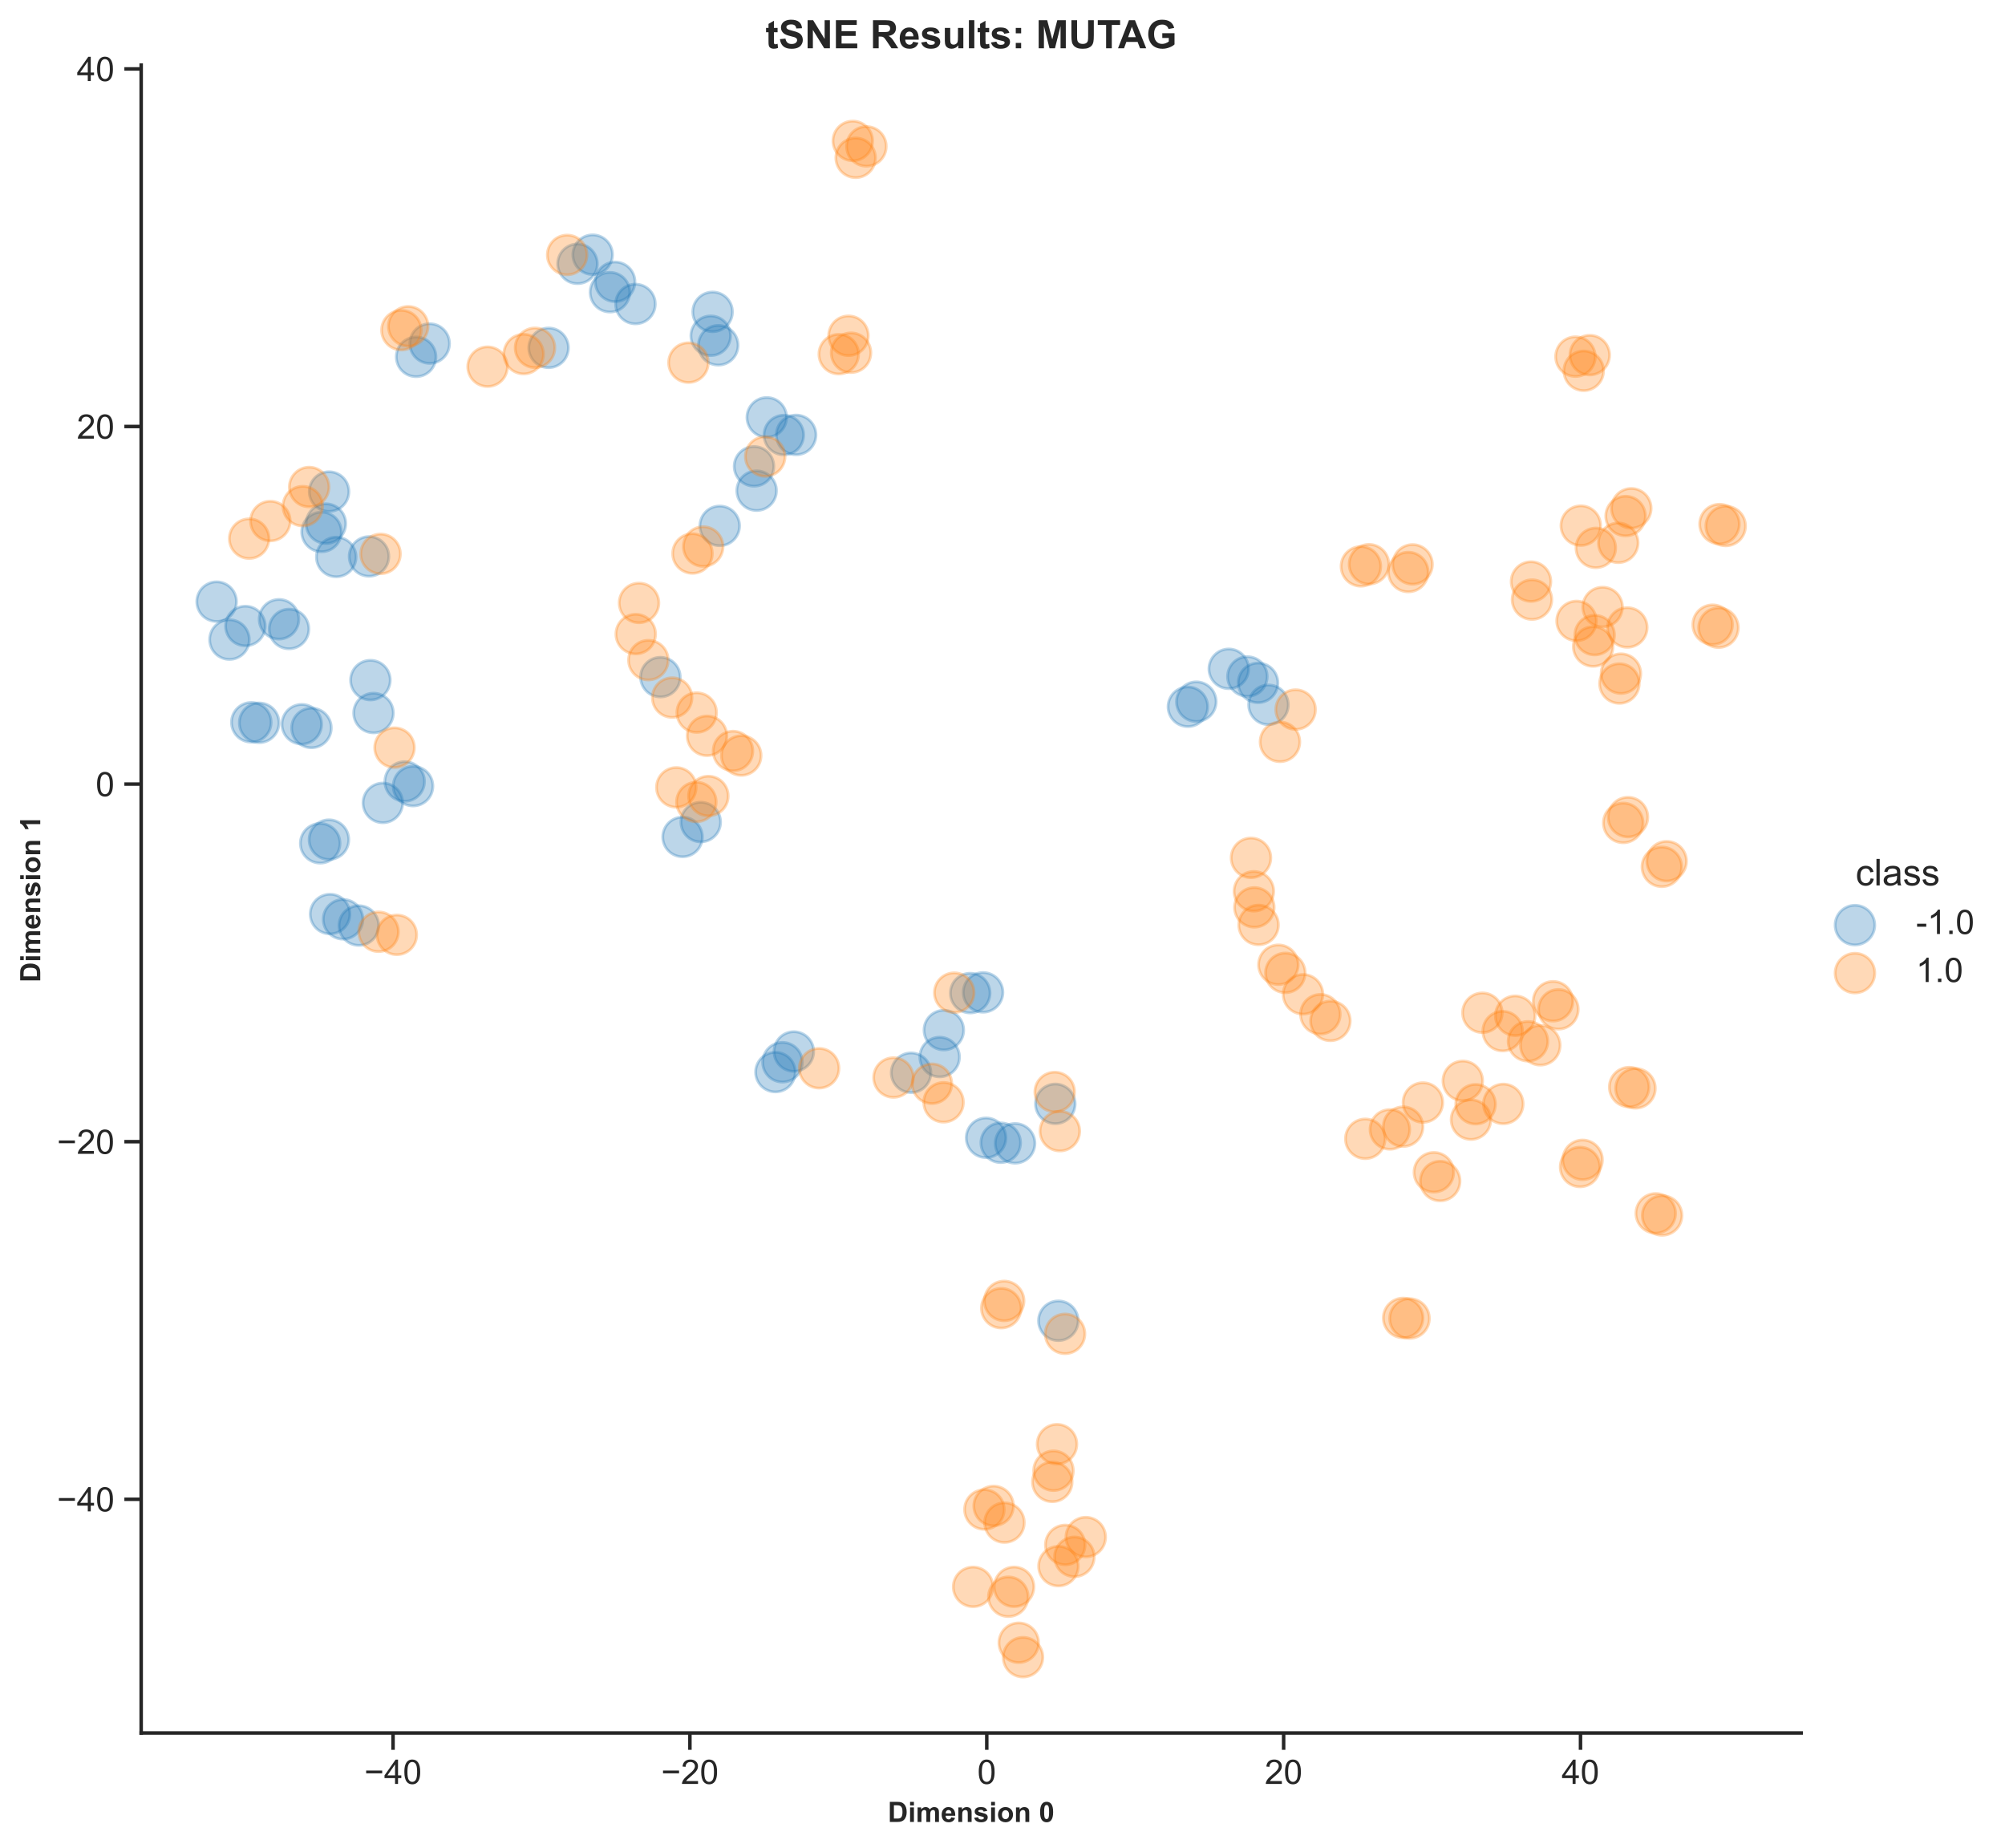 <?xml version="1.0" encoding="utf-8" standalone="no"?>
<!DOCTYPE svg PUBLIC "-//W3C//DTD SVG 1.1//EN"
  "http://www.w3.org/Graphics/SVG/1.1/DTD/svg11.dtd">
<!-- Created with matplotlib (https://matplotlib.org/) -->
<svg height="658.96pt" version="1.1" viewBox="0 0 715.147 658.96" width="715.147pt" xmlns="http://www.w3.org/2000/svg" xmlns:xlink="http://www.w3.org/1999/xlink">
 <defs>
  <style type="text/css">*{stroke-linecap:butt;stroke-linejoin:round;}</style>
 </defs>
 <g id="figure_1">
  <g id="patch_1">
   <path d="M 0 658.96 
L 715.147 658.96 
L 715.147 -0 
L 0 -0 
z
" style="fill:#ffffff;"/>
  </g>
  <g id="axes_1">
   <g id="patch_2">
    <path d="M 50.356 618.063 
L 642.437 618.063 
L 642.437 23.221 
L 50.356 23.221 
z
" style="fill:#ffffff;"/>
   </g>
   <g id="matplotlib.axis_1">
    <g id="xtick_1">
     <g id="line2d_1">
      <defs>
       <path d="M 0 0 
L 0 6 
" id="md3f407d2f2" style="stroke:#262626;stroke-width:1.25;"/>
      </defs>
      <g>
       <use style="fill:#262626;stroke:#262626;stroke-width:1.25;" x="140.192" xlink:href="#md3f407d2f2" y="618.063"/>
      </g>
     </g>
     <g id="text_1">
      <!-- −40 -->
      <g style="fill:#262626;" transform="translate(129.93 636.224)scale(0.121 -0.121)">
       <defs>
        <path d="M 52.828 31.203 
L 5.562 31.203 
L 5.562 39.406 
L 52.828 39.406 
z
" id="ArialMT-8722"/>
        <path d="M 32.328 0 
L 32.328 17.141 
L 1.266 17.141 
L 1.266 25.203 
L 33.938 71.578 
L 41.109 71.578 
L 41.109 25.203 
L 50.781 25.203 
L 50.781 17.141 
L 41.109 17.141 
L 41.109 0 
z
M 32.328 25.203 
L 32.328 57.469 
L 9.906 25.203 
z
" id="ArialMT-52"/>
        <path d="M 4.156 35.297 
Q 4.156 48 6.766 55.734 
Q 9.375 63.484 14.516 67.672 
Q 19.672 71.875 27.484 71.875 
Q 33.25 71.875 37.594 69.547 
Q 41.938 67.234 44.766 62.859 
Q 47.609 58.5 49.219 52.219 
Q 50.828 45.953 50.828 35.297 
Q 50.828 22.703 48.234 14.969 
Q 45.656 7.234 40.5 3 
Q 35.359 -1.219 27.484 -1.219 
Q 17.141 -1.219 11.234 6.203 
Q 4.156 15.141 4.156 35.297 
z
M 13.188 35.297 
Q 13.188 17.672 17.312 11.828 
Q 21.438 6 27.484 6 
Q 33.547 6 37.672 11.859 
Q 41.797 17.719 41.797 35.297 
Q 41.797 52.984 37.672 58.781 
Q 33.547 64.594 27.391 64.594 
Q 21.344 64.594 17.719 59.469 
Q 13.188 52.938 13.188 35.297 
z
" id="ArialMT-48"/>
       </defs>
       <use xlink:href="#ArialMT-8722"/>
       <use x="58.398" xlink:href="#ArialMT-52"/>
       <use x="114.014" xlink:href="#ArialMT-48"/>
      </g>
     </g>
    </g>
    <g id="xtick_2">
     <g id="line2d_2">
      <g>
       <use style="fill:#262626;stroke:#262626;stroke-width:1.25;" x="246.078" xlink:href="#md3f407d2f2" y="618.063"/>
      </g>
     </g>
     <g id="text_2">
      <!-- −20 -->
      <g style="fill:#262626;" transform="translate(235.816 636.224)scale(0.121 -0.121)">
       <defs>
        <path d="M 50.344 8.453 
L 50.344 0 
L 3.031 0 
Q 2.938 3.172 4.047 6.109 
Q 5.859 10.938 9.828 15.625 
Q 13.812 20.312 21.344 26.469 
Q 33.016 36.031 37.109 41.625 
Q 41.219 47.219 41.219 52.203 
Q 41.219 57.422 37.469 61 
Q 33.734 64.594 27.734 64.594 
Q 21.391 64.594 17.578 60.781 
Q 13.766 56.984 13.719 50.25 
L 4.688 51.172 
Q 5.609 61.281 11.656 66.578 
Q 17.719 71.875 27.938 71.875 
Q 38.234 71.875 44.234 66.156 
Q 50.25 60.453 50.25 52 
Q 50.25 47.703 48.484 43.547 
Q 46.734 39.406 42.656 34.812 
Q 38.578 30.219 29.109 22.219 
Q 21.188 15.578 18.938 13.203 
Q 16.703 10.844 15.234 8.453 
z
" id="ArialMT-50"/>
       </defs>
       <use xlink:href="#ArialMT-8722"/>
       <use x="58.398" xlink:href="#ArialMT-50"/>
       <use x="114.014" xlink:href="#ArialMT-48"/>
      </g>
     </g>
    </g>
    <g id="xtick_3">
     <g id="line2d_3">
      <g>
       <use style="fill:#262626;stroke:#262626;stroke-width:1.25;" x="351.965" xlink:href="#md3f407d2f2" y="618.063"/>
      </g>
     </g>
     <g id="text_3">
      <!-- 0 -->
      <g style="fill:#262626;" transform="translate(348.6 636.224)scale(0.121 -0.121)">
       <use xlink:href="#ArialMT-48"/>
      </g>
     </g>
    </g>
    <g id="xtick_4">
     <g id="line2d_4">
      <g>
       <use style="fill:#262626;stroke:#262626;stroke-width:1.25;" x="457.851" xlink:href="#md3f407d2f2" y="618.063"/>
      </g>
     </g>
     <g id="text_4">
      <!-- 20 -->
      <g style="fill:#262626;" transform="translate(451.122 636.224)scale(0.121 -0.121)">
       <use xlink:href="#ArialMT-50"/>
       <use x="55.615" xlink:href="#ArialMT-48"/>
      </g>
     </g>
    </g>
    <g id="xtick_5">
     <g id="line2d_5">
      <g>
       <use style="fill:#262626;stroke:#262626;stroke-width:1.25;" x="563.737" xlink:href="#md3f407d2f2" y="618.063"/>
      </g>
     </g>
     <g id="text_5">
      <!-- 40 -->
      <g style="fill:#262626;" transform="translate(557.008 636.224)scale(0.121 -0.121)">
       <use xlink:href="#ArialMT-52"/>
       <use x="55.615" xlink:href="#ArialMT-48"/>
      </g>
     </g>
    </g>
    <g id="text_6">
     <!-- Dimension 0 -->
     <g style="fill:#262626;" transform="translate(316.669 649.786)scale(0.1 -0.1)">
      <defs>
       <path d="M 7.234 71.578 
L 33.641 71.578 
Q 42.578 71.578 47.266 70.219 
Q 53.562 68.359 58.047 63.625 
Q 62.547 58.891 64.891 52.031 
Q 67.234 45.172 67.234 35.109 
Q 67.234 26.266 65.047 19.875 
Q 62.359 12.062 57.375 7.234 
Q 53.609 3.562 47.219 1.516 
Q 42.438 0 34.422 0 
L 7.234 0 
z
M 21.688 59.469 
L 21.688 12.062 
L 32.469 12.062 
Q 38.531 12.062 41.219 12.75 
Q 44.734 13.625 47.047 15.719 
Q 49.359 17.828 50.828 22.625 
Q 52.297 27.438 52.297 35.75 
Q 52.297 44.047 50.828 48.484 
Q 49.359 52.938 46.719 55.422 
Q 44.094 57.906 40.047 58.797 
Q 37.016 59.469 28.172 59.469 
z
" id="Arial-BoldMT-68"/>
       <path d="M 7.172 58.891 
L 7.172 71.578 
L 20.906 71.578 
L 20.906 58.891 
z
M 7.172 0 
L 7.172 51.859 
L 20.906 51.859 
L 20.906 0 
z
" id="Arial-BoldMT-105"/>
       <path d="M 6.156 51.859 
L 18.797 51.859 
L 18.797 44.781 
Q 25.594 53.031 34.969 53.031 
Q 39.938 53.031 43.594 50.969 
Q 47.266 48.922 49.609 44.781 
Q 53.031 48.922 56.984 50.969 
Q 60.938 53.031 65.438 53.031 
Q 71.141 53.031 75.094 50.703 
Q 79.047 48.391 81 43.891 
Q 82.422 40.578 82.422 33.156 
L 82.422 0 
L 68.703 0 
L 68.703 29.641 
Q 68.703 37.359 67.281 39.594 
Q 65.375 42.531 61.422 42.531 
Q 58.547 42.531 56 40.766 
Q 53.469 39.016 52.344 35.625 
Q 51.219 32.234 51.219 24.906 
L 51.219 0 
L 37.5 0 
L 37.5 28.422 
Q 37.5 35.984 36.766 38.172 
Q 36.031 40.375 34.484 41.453 
Q 32.953 42.531 30.328 42.531 
Q 27.156 42.531 24.609 40.812 
Q 22.078 39.109 20.969 35.891 
Q 19.875 32.672 19.875 25.203 
L 19.875 0 
L 6.156 0 
z
" id="Arial-BoldMT-109"/>
       <path d="M 37.203 16.5 
L 50.875 14.203 
Q 48.25 6.688 42.547 2.75 
Q 36.859 -1.172 28.328 -1.172 
Q 14.797 -1.172 8.297 7.672 
Q 3.172 14.75 3.172 25.531 
Q 3.172 38.422 9.906 45.719 
Q 16.656 53.031 26.953 53.031 
Q 38.531 53.031 45.219 45.391 
Q 51.906 37.75 51.609 21.969 
L 17.234 21.969 
Q 17.391 15.875 20.562 12.469 
Q 23.734 9.078 28.469 9.078 
Q 31.688 9.078 33.875 10.828 
Q 36.078 12.594 37.203 16.5 
z
M 37.984 30.375 
Q 37.844 36.328 34.906 39.422 
Q 31.984 42.531 27.781 42.531 
Q 23.297 42.531 20.359 39.266 
Q 17.438 35.984 17.484 30.375 
z
" id="Arial-BoldMT-101"/>
       <path d="M 54.344 0 
L 40.625 0 
L 40.625 26.469 
Q 40.625 34.859 39.75 37.328 
Q 38.875 39.797 36.891 41.156 
Q 34.906 42.531 32.125 42.531 
Q 28.562 42.531 25.734 40.578 
Q 22.906 38.625 21.844 35.391 
Q 20.797 32.172 20.797 23.484 
L 20.797 0 
L 7.078 0 
L 7.078 51.859 
L 19.828 51.859 
L 19.828 44.234 
Q 26.609 53.031 36.922 53.031 
Q 41.453 53.031 45.203 51.391 
Q 48.969 49.75 50.891 47.203 
Q 52.828 44.672 53.578 41.453 
Q 54.344 38.234 54.344 32.234 
z
" id="Arial-BoldMT-110"/>
       <path d="M 2.344 14.797 
L 16.109 16.891 
Q 17 12.891 19.672 10.812 
Q 22.359 8.734 27.203 8.734 
Q 32.516 8.734 35.203 10.688 
Q 37.016 12.062 37.016 14.359 
Q 37.016 15.922 36.031 16.938 
Q 35.016 17.922 31.453 18.75 
Q 14.844 22.406 10.406 25.438 
Q 4.25 29.641 4.25 37.109 
Q 4.25 43.844 9.562 48.438 
Q 14.891 53.031 26.078 53.031 
Q 36.719 53.031 41.891 49.562 
Q 47.078 46.094 49.031 39.312 
L 36.078 36.922 
Q 35.25 39.938 32.922 41.547 
Q 30.609 43.172 26.312 43.172 
Q 20.906 43.172 18.562 41.656 
Q 17 40.578 17 38.875 
Q 17 37.406 18.359 36.375 
Q 20.219 35.016 31.172 32.516 
Q 42.141 30.031 46.484 26.422 
Q 50.781 22.75 50.781 16.219 
Q 50.781 9.078 44.828 3.953 
Q 38.875 -1.172 27.203 -1.172 
Q 16.609 -1.172 10.422 3.125 
Q 4.25 7.422 2.344 14.797 
z
" id="Arial-BoldMT-115"/>
       <path d="M 4 26.656 
Q 4 33.5 7.375 39.891 
Q 10.75 46.297 16.922 49.656 
Q 23.094 53.031 30.719 53.031 
Q 42.484 53.031 50 45.391 
Q 57.516 37.75 57.516 26.078 
Q 57.516 14.312 49.922 6.562 
Q 42.328 -1.172 30.812 -1.172 
Q 23.688 -1.172 17.219 2.047 
Q 10.75 5.281 7.375 11.5 
Q 4 17.719 4 26.656 
z
M 18.062 25.922 
Q 18.062 18.219 21.719 14.109 
Q 25.391 10.016 30.766 10.016 
Q 36.141 10.016 39.766 14.109 
Q 43.406 18.219 43.406 26.031 
Q 43.406 33.641 39.766 37.734 
Q 36.141 41.844 30.766 41.844 
Q 25.391 41.844 21.719 37.734 
Q 18.062 33.641 18.062 25.922 
z
" id="Arial-BoldMT-111"/>
       <path id="Arial-BoldMT-32"/>
       <path d="M 27.438 71.875 
Q 37.844 71.875 43.703 64.453 
Q 50.688 55.672 50.688 35.297 
Q 50.688 14.984 43.656 6.109 
Q 37.844 -1.219 27.438 -1.219 
Q 17 -1.219 10.594 6.812 
Q 4.203 14.844 4.203 35.453 
Q 4.203 55.672 11.234 64.547 
Q 17.047 71.875 27.438 71.875 
z
M 27.438 60.5 
Q 24.953 60.5 23 58.906 
Q 21.047 57.328 19.969 53.219 
Q 18.562 47.906 18.562 35.297 
Q 18.562 22.703 19.828 17.984 
Q 21.094 13.281 23.016 11.719 
Q 24.953 10.156 27.438 10.156 
Q 29.938 10.156 31.891 11.734 
Q 33.844 13.328 34.906 17.438 
Q 36.328 22.703 36.328 35.297 
Q 36.328 47.906 35.062 52.609 
Q 33.797 57.328 31.859 58.906 
Q 29.938 60.5 27.438 60.5 
z
" id="Arial-BoldMT-48"/>
      </defs>
      <use xlink:href="#Arial-BoldMT-68"/>
      <use x="72.217" xlink:href="#Arial-BoldMT-105"/>
      <use x="100" xlink:href="#Arial-BoldMT-109"/>
      <use x="188.916" xlink:href="#Arial-BoldMT-101"/>
      <use x="244.531" xlink:href="#Arial-BoldMT-110"/>
      <use x="305.615" xlink:href="#Arial-BoldMT-115"/>
      <use x="361.23" xlink:href="#Arial-BoldMT-105"/>
      <use x="389.014" xlink:href="#Arial-BoldMT-111"/>
      <use x="450.098" xlink:href="#Arial-BoldMT-110"/>
      <use x="511.182" xlink:href="#Arial-BoldMT-32"/>
      <use x="538.965" xlink:href="#Arial-BoldMT-48"/>
     </g>
    </g>
   </g>
   <g id="matplotlib.axis_2">
    <g id="ytick_1">
     <g id="line2d_6">
      <defs>
       <path d="M 0 0 
L -6 0 
" id="m8b9bed27a7" style="stroke:#262626;stroke-width:1.25;"/>
      </defs>
      <g>
       <use style="fill:#262626;stroke:#262626;stroke-width:1.25;" x="50.356" xlink:href="#m8b9bed27a7" y="534.708"/>
      </g>
     </g>
     <g id="text_7">
      <!-- −40 -->
      <g style="fill:#262626;" transform="translate(20.331 539.038)scale(0.121 -0.121)">
       <use xlink:href="#ArialMT-8722"/>
       <use x="58.398" xlink:href="#ArialMT-52"/>
       <use x="114.014" xlink:href="#ArialMT-48"/>
      </g>
     </g>
    </g>
    <g id="ytick_2">
     <g id="line2d_7">
      <g>
       <use style="fill:#262626;stroke:#262626;stroke-width:1.25;" x="50.356" xlink:href="#m8b9bed27a7" y="407.175"/>
      </g>
     </g>
     <g id="text_8">
      <!-- −20 -->
      <g style="fill:#262626;" transform="translate(20.331 411.506)scale(0.121 -0.121)">
       <use xlink:href="#ArialMT-8722"/>
       <use x="58.398" xlink:href="#ArialMT-50"/>
       <use x="114.014" xlink:href="#ArialMT-48"/>
      </g>
     </g>
    </g>
    <g id="ytick_3">
     <g id="line2d_8">
      <g>
       <use style="fill:#262626;stroke:#262626;stroke-width:1.25;" x="50.356" xlink:href="#m8b9bed27a7" y="279.643"/>
      </g>
     </g>
     <g id="text_9">
      <!-- 0 -->
      <g style="fill:#262626;" transform="translate(34.127 283.973)scale(0.121 -0.121)">
       <use xlink:href="#ArialMT-48"/>
      </g>
     </g>
    </g>
    <g id="ytick_4">
     <g id="line2d_9">
      <g>
       <use style="fill:#262626;stroke:#262626;stroke-width:1.25;" x="50.356" xlink:href="#m8b9bed27a7" y="152.11"/>
      </g>
     </g>
     <g id="text_10">
      <!-- 20 -->
      <g style="fill:#262626;" transform="translate(27.398 156.441)scale(0.121 -0.121)">
       <use xlink:href="#ArialMT-50"/>
       <use x="55.615" xlink:href="#ArialMT-48"/>
      </g>
     </g>
    </g>
    <g id="ytick_5">
     <g id="line2d_10">
      <g>
       <use style="fill:#262626;stroke:#262626;stroke-width:1.25;" x="50.356" xlink:href="#m8b9bed27a7" y="24.578"/>
      </g>
     </g>
     <g id="text_11">
      <!-- 40 -->
      <g style="fill:#262626;" transform="translate(27.398 28.908)scale(0.121 -0.121)">
       <use xlink:href="#ArialMT-52"/>
       <use x="55.615" xlink:href="#ArialMT-48"/>
      </g>
     </g>
    </g>
    <g id="text_12">
     <!-- Dimension 1 -->
     <g style="fill:#262626;" transform="translate(14.358 350.369)rotate(-90)scale(0.1 -0.1)">
      <defs>
       <path d="M 39.359 0 
L 25.641 0 
L 25.641 51.703 
Q 18.109 44.672 7.906 41.312 
L 7.906 53.766 
Q 13.281 55.516 19.578 60.422 
Q 25.875 65.328 28.219 71.875 
L 39.359 71.875 
z
" id="Arial-BoldMT-49"/>
      </defs>
      <use xlink:href="#Arial-BoldMT-68"/>
      <use x="72.217" xlink:href="#Arial-BoldMT-105"/>
      <use x="100" xlink:href="#Arial-BoldMT-109"/>
      <use x="188.916" xlink:href="#Arial-BoldMT-101"/>
      <use x="244.531" xlink:href="#Arial-BoldMT-110"/>
      <use x="305.615" xlink:href="#Arial-BoldMT-115"/>
      <use x="361.23" xlink:href="#Arial-BoldMT-105"/>
      <use x="389.014" xlink:href="#Arial-BoldMT-111"/>
      <use x="450.098" xlink:href="#Arial-BoldMT-110"/>
      <use x="511.182" xlink:href="#Arial-BoldMT-32"/>
      <use x="538.965" xlink:href="#Arial-BoldMT-49"/>
     </g>
    </g>
   </g>
   <g id="PathCollection_1">
    <defs>
     <path d="M 0 7.071 
C 1.875 7.071 3.674 6.326 5 5 
C 6.326 3.674 7.071 1.875 7.071 0 
C 7.071 -1.875 6.326 -3.674 5 -5 
C 3.674 -6.326 1.875 -7.071 0 -7.071 
C -1.875 -7.071 -3.674 -6.326 -5 -5 
C -6.326 -3.674 -7.071 -1.875 -7.071 0 
C -7.071 1.875 -6.326 3.674 -5 5 
C -3.674 6.326 -1.875 7.071 0 7.071 
z
" id="m9d86eb97cf" style="stroke:#1f77b4;stroke-opacity:0.3;"/>
    </defs>
    <g clip-path="url(#p64772b7136)">
     <use style="fill:#1f77b4;fill-opacity:0.3;stroke:#1f77b4;stroke-opacity:0.3;" x="279.583" xlink:href="#m9d86eb97cf" y="155.143"/>
     <use style="fill:#1f77b4;fill-opacity:0.3;stroke:#1f77b4;stroke-opacity:0.3;" x="268.948" xlink:href="#m9d86eb97cf" y="166.328"/>
     <use style="fill:#1f77b4;fill-opacity:0.3;stroke:#1f77b4;stroke-opacity:0.3;" x="89.639" xlink:href="#m9d86eb97cf" y="257.606"/>
     <use style="fill:#1f77b4;fill-opacity:0.3;stroke:#1f77b4;stroke-opacity:0.3;" x="444.92" xlink:href="#m9d86eb97cf" y="241.278"/>
     <use style="fill:#1f77b4;fill-opacity:0.3;stroke:#1f77b4;stroke-opacity:0.3;" x="148.421" xlink:href="#m9d86eb97cf" y="127.262"/>
     <use style="fill:#1f77b4;fill-opacity:0.3;stroke:#1f77b4;stroke-opacity:0.3;" x="211.397" xlink:href="#m9d86eb97cf" y="90.837"/>
     <use style="fill:#1f77b4;fill-opacity:0.3;stroke:#1f77b4;stroke-opacity:0.3;" x="87.525" xlink:href="#m9d86eb97cf" y="223.261"/>
     <use style="fill:#1f77b4;fill-opacity:0.3;stroke:#1f77b4;stroke-opacity:0.3;" x="256.188" xlink:href="#m9d86eb97cf" y="123.137"/>
     <use style="fill:#1f77b4;fill-opacity:0.3;stroke:#1f77b4;stroke-opacity:0.3;" x="377.497" xlink:href="#m9d86eb97cf" y="471.044"/>
     <use style="fill:#1f77b4;fill-opacity:0.3;stroke:#1f77b4;stroke-opacity:0.3;" x="438.286" xlink:href="#m9d86eb97cf" y="238.533"/>
     <use style="fill:#1f77b4;fill-opacity:0.3;stroke:#1f77b4;stroke-opacity:0.3;" x="324.966" xlink:href="#m9d86eb97cf" y="382.588"/>
     <use style="fill:#1f77b4;fill-opacity:0.3;stroke:#1f77b4;stroke-opacity:0.3;" x="273.499" xlink:href="#m9d86eb97cf" y="148.847"/>
     <use style="fill:#1f77b4;fill-opacity:0.3;stroke:#1f77b4;stroke-opacity:0.3;" x="426.704" xlink:href="#m9d86eb97cf" y="250.251"/>
     <use style="fill:#1f77b4;fill-opacity:0.3;stroke:#1f77b4;stroke-opacity:0.3;" x="217.572" xlink:href="#m9d86eb97cf" y="104.207"/>
     <use style="fill:#1f77b4;fill-opacity:0.3;stroke:#1f77b4;stroke-opacity:0.3;" x="452.452" xlink:href="#m9d86eb97cf" y="251.359"/>
     <use style="fill:#1f77b4;fill-opacity:0.3;stroke:#1f77b4;stroke-opacity:0.3;" x="132.122" xlink:href="#m9d86eb97cf" y="242.561"/>
     <use style="fill:#1f77b4;fill-opacity:0.3;stroke:#1f77b4;stroke-opacity:0.3;" x="243.463" xlink:href="#m9d86eb97cf" y="298.491"/>
     <use style="fill:#1f77b4;fill-opacity:0.3;stroke:#1f77b4;stroke-opacity:0.3;" x="351.713" xlink:href="#m9d86eb97cf" y="405.784"/>
     <use style="fill:#1f77b4;fill-opacity:0.3;stroke:#1f77b4;stroke-opacity:0.3;" x="226.657" xlink:href="#m9d86eb97cf" y="108.42"/>
     <use style="fill:#1f77b4;fill-opacity:0.3;stroke:#1f77b4;stroke-opacity:0.3;" x="423.701" xlink:href="#m9d86eb97cf" y="252.06"/>
     <use style="fill:#1f77b4;fill-opacity:0.3;stroke:#1f77b4;stroke-opacity:0.3;" x="136.563" xlink:href="#m9d86eb97cf" y="286.346"/>
     <use style="fill:#1f77b4;fill-opacity:0.3;stroke:#1f77b4;stroke-opacity:0.3;" x="362.062" xlink:href="#m9d86eb97cf" y="407.771"/>
     <use style="fill:#1f77b4;fill-opacity:0.3;stroke:#1f77b4;stroke-opacity:0.3;" x="336.657" xlink:href="#m9d86eb97cf" y="367.382"/>
     <use style="fill:#1f77b4;fill-opacity:0.3;stroke:#1f77b4;stroke-opacity:0.3;" x="276.581" xlink:href="#m9d86eb97cf" y="382.353"/>
     <use style="fill:#1f77b4;fill-opacity:0.3;stroke:#1f77b4;stroke-opacity:0.3;" x="279.098" xlink:href="#m9d86eb97cf" y="378.842"/>
     <use style="fill:#1f77b4;fill-opacity:0.3;stroke:#1f77b4;stroke-opacity:0.3;" x="195.681" xlink:href="#m9d86eb97cf" y="124.054"/>
     <use style="fill:#1f77b4;fill-opacity:0.3;stroke:#1f77b4;stroke-opacity:0.3;" x="269.875" xlink:href="#m9d86eb97cf" y="174.998"/>
     <use style="fill:#1f77b4;fill-opacity:0.3;stroke:#1f77b4;stroke-opacity:0.3;" x="356.947" xlink:href="#m9d86eb97cf" y="407.557"/>
     <use style="fill:#1f77b4;fill-opacity:0.3;stroke:#1f77b4;stroke-opacity:0.3;" x="235.554" xlink:href="#m9d86eb97cf" y="241.49"/>
     <use style="fill:#1f77b4;fill-opacity:0.3;stroke:#1f77b4;stroke-opacity:0.3;" x="283.156" xlink:href="#m9d86eb97cf" y="375.018"/>
     <use style="fill:#1f77b4;fill-opacity:0.3;stroke:#1f77b4;stroke-opacity:0.3;" x="116.255" xlink:href="#m9d86eb97cf" y="186.756"/>
     <use style="fill:#1f77b4;fill-opacity:0.3;stroke:#1f77b4;stroke-opacity:0.3;" x="335.159" xlink:href="#m9d86eb97cf" y="376.984"/>
     <use style="fill:#1f77b4;fill-opacity:0.3;stroke:#1f77b4;stroke-opacity:0.3;" x="107.646" xlink:href="#m9d86eb97cf" y="258.298"/>
     <use style="fill:#1f77b4;fill-opacity:0.3;stroke:#1f77b4;stroke-opacity:0.3;" x="249.945" xlink:href="#m9d86eb97cf" y="293.182"/>
     <use style="fill:#1f77b4;fill-opacity:0.3;stroke:#1f77b4;stroke-opacity:0.3;" x="219.405" xlink:href="#m9d86eb97cf" y="100.509"/>
     <use style="fill:#1f77b4;fill-opacity:0.3;stroke:#1f77b4;stroke-opacity:0.3;" x="448.729" xlink:href="#m9d86eb97cf" y="243.534"/>
     <use style="fill:#1f77b4;fill-opacity:0.3;stroke:#1f77b4;stroke-opacity:0.3;" x="92.441" xlink:href="#m9d86eb97cf" y="257.783"/>
     <use style="fill:#1f77b4;fill-opacity:0.3;stroke:#1f77b4;stroke-opacity:0.3;" x="114.694" xlink:href="#m9d86eb97cf" y="189.713"/>
     <use style="fill:#1f77b4;fill-opacity:0.3;stroke:#1f77b4;stroke-opacity:0.3;" x="144.343" xlink:href="#m9d86eb97cf" y="278.708"/>
     <use style="fill:#1f77b4;fill-opacity:0.3;stroke:#1f77b4;stroke-opacity:0.3;" x="346.056" xlink:href="#m9d86eb97cf" y="354.181"/>
     <use style="fill:#1f77b4;fill-opacity:0.3;stroke:#1f77b4;stroke-opacity:0.3;" x="256.714" xlink:href="#m9d86eb97cf" y="187.551"/>
     <use style="fill:#1f77b4;fill-opacity:0.3;stroke:#1f77b4;stroke-opacity:0.3;" x="122.364" xlink:href="#m9d86eb97cf" y="327.86"/>
     <use style="fill:#1f77b4;fill-opacity:0.3;stroke:#1f77b4;stroke-opacity:0.3;" x="111.092" xlink:href="#m9d86eb97cf" y="259.619"/>
     <use style="fill:#1f77b4;fill-opacity:0.3;stroke:#1f77b4;stroke-opacity:0.3;" x="205.988" xlink:href="#m9d86eb97cf" y="94.084"/>
     <use style="fill:#1f77b4;fill-opacity:0.3;stroke:#1f77b4;stroke-opacity:0.3;" x="103.093" xlink:href="#m9d86eb97cf" y="224.319"/>
     <use style="fill:#1f77b4;fill-opacity:0.3;stroke:#1f77b4;stroke-opacity:0.3;" x="117.332" xlink:href="#m9d86eb97cf" y="299.454"/>
     <use style="fill:#1f77b4;fill-opacity:0.3;stroke:#1f77b4;stroke-opacity:0.3;" x="127.992" xlink:href="#m9d86eb97cf" y="330.09"/>
     <use style="fill:#1f77b4;fill-opacity:0.3;stroke:#1f77b4;stroke-opacity:0.3;" x="147.331" xlink:href="#m9d86eb97cf" y="280.363"/>
     <use style="fill:#1f77b4;fill-opacity:0.3;stroke:#1f77b4;stroke-opacity:0.3;" x="114.21" xlink:href="#m9d86eb97cf" y="300.749"/>
     <use style="fill:#1f77b4;fill-opacity:0.3;stroke:#1f77b4;stroke-opacity:0.3;" x="153.258" xlink:href="#m9d86eb97cf" y="122.526"/>
     <use style="fill:#1f77b4;fill-opacity:0.3;stroke:#1f77b4;stroke-opacity:0.3;" x="77.269" xlink:href="#m9d86eb97cf" y="214.573"/>
     <use style="fill:#1f77b4;fill-opacity:0.3;stroke:#1f77b4;stroke-opacity:0.3;" x="81.85" xlink:href="#m9d86eb97cf" y="228.106"/>
     <use style="fill:#1f77b4;fill-opacity:0.3;stroke:#1f77b4;stroke-opacity:0.3;" x="117.378" xlink:href="#m9d86eb97cf" y="175.325"/>
     <use style="fill:#1f77b4;fill-opacity:0.3;stroke:#1f77b4;stroke-opacity:0.3;" x="254.178" xlink:href="#m9d86eb97cf" y="111.22"/>
     <use style="fill:#1f77b4;fill-opacity:0.3;stroke:#1f77b4;stroke-opacity:0.3;" x="119.931" xlink:href="#m9d86eb97cf" y="198.641"/>
     <use style="fill:#1f77b4;fill-opacity:0.3;stroke:#1f77b4;stroke-opacity:0.3;" x="133.227" xlink:href="#m9d86eb97cf" y="254.287"/>
     <use style="fill:#1f77b4;fill-opacity:0.3;stroke:#1f77b4;stroke-opacity:0.3;" x="117.729" xlink:href="#m9d86eb97cf" y="325.994"/>
     <use style="fill:#1f77b4;fill-opacity:0.3;stroke:#1f77b4;stroke-opacity:0.3;" x="350.643" xlink:href="#m9d86eb97cf" y="353.924"/>
     <use style="fill:#1f77b4;fill-opacity:0.3;stroke:#1f77b4;stroke-opacity:0.3;" x="99.524" xlink:href="#m9d86eb97cf" y="220.857"/>
     <use style="fill:#1f77b4;fill-opacity:0.3;stroke:#1f77b4;stroke-opacity:0.3;" x="283.969" xlink:href="#m9d86eb97cf" y="155.108"/>
     <use style="fill:#1f77b4;fill-opacity:0.3;stroke:#1f77b4;stroke-opacity:0.3;" x="131.626" xlink:href="#m9d86eb97cf" y="198.446"/>
     <use style="fill:#1f77b4;fill-opacity:0.3;stroke:#1f77b4;stroke-opacity:0.3;" x="253.506" xlink:href="#m9d86eb97cf" y="119.745"/>
     <use style="fill:#1f77b4;fill-opacity:0.3;stroke:#1f77b4;stroke-opacity:0.3;" x="376.411" xlink:href="#m9d86eb97cf" y="393.679"/>
    </g>
   </g>
   <g id="PathCollection_2">
    <defs>
     <path d="M 0 7.071 
C 1.875 7.071 3.674 6.326 5 5 
C 6.326 3.674 7.071 1.875 7.071 0 
C 7.071 -1.875 6.326 -3.674 5 -5 
C 3.674 -6.326 1.875 -7.071 0 -7.071 
C -1.875 -7.071 -3.674 -6.326 -5 -5 
C -6.326 -3.674 -7.071 -1.875 -7.071 0 
C -7.071 1.875 -6.326 3.674 -5 5 
C -3.674 6.326 -1.875 7.071 0 7.071 
z
" id="m4788528e07" style="stroke:#ff7f0e;stroke-opacity:0.3;"/>
    </defs>
    <g clip-path="url(#p64772b7136)">
     <use style="fill:#ff7f0e;fill-opacity:0.3;stroke:#ff7f0e;stroke-opacity:0.3;" x="502.762" xlink:href="#m4788528e07" y="470.243"/>
     <use style="fill:#ff7f0e;fill-opacity:0.3;stroke:#ff7f0e;stroke-opacity:0.3;" x="526.328" xlink:href="#m4788528e07" y="393.816"/>
     <use style="fill:#ff7f0e;fill-opacity:0.3;stroke:#ff7f0e;stroke-opacity:0.3;" x="227.93" xlink:href="#m4788528e07" y="215.029"/>
     <use style="fill:#ff7f0e;fill-opacity:0.3;stroke:#ff7f0e;stroke-opacity:0.3;" x="351.12" xlink:href="#m4788528e07" y="538.355"/>
     <use style="fill:#ff7f0e;fill-opacity:0.3;stroke:#ff7f0e;stroke-opacity:0.3;" x="375.764" xlink:href="#m4788528e07" y="524.525"/>
     <use style="fill:#ff7f0e;fill-opacity:0.3;stroke:#ff7f0e;stroke-opacity:0.3;" x="528.748" xlink:href="#m4788528e07" y="361.193"/>
     <use style="fill:#ff7f0e;fill-opacity:0.3;stroke:#ff7f0e;stroke-opacity:0.3;" x="562.326" xlink:href="#m4788528e07" y="221.452"/>
     <use style="fill:#ff7f0e;fill-opacity:0.3;stroke:#ff7f0e;stroke-opacity:0.3;" x="464.766" xlink:href="#m4788528e07" y="354.609"/>
     <use style="fill:#ff7f0e;fill-opacity:0.3;stroke:#ff7f0e;stroke-opacity:0.3;" x="571.623" xlink:href="#m4788528e07" y="216.495"/>
     <use style="fill:#ff7f0e;fill-opacity:0.3;stroke:#ff7f0e;stroke-opacity:0.3;" x="456.542" xlink:href="#m4788528e07" y="264.572"/>
     <use style="fill:#ff7f0e;fill-opacity:0.3;stroke:#ff7f0e;stroke-opacity:0.3;" x="486.974" xlink:href="#m4788528e07" y="406.151"/>
     <use style="fill:#ff7f0e;fill-opacity:0.3;stroke:#ff7f0e;stroke-opacity:0.3;" x="375.336" xlink:href="#m4788528e07" y="528.504"/>
     <use style="fill:#ff7f0e;fill-opacity:0.3;stroke:#ff7f0e;stroke-opacity:0.3;" x="336.559" xlink:href="#m4788528e07" y="393.13"/>
     <use style="fill:#ff7f0e;fill-opacity:0.3;stroke:#ff7f0e;stroke-opacity:0.3;" x="383.229" xlink:href="#m4788528e07" y="555.238"/>
     <use style="fill:#ff7f0e;fill-opacity:0.3;stroke:#ff7f0e;stroke-opacity:0.3;" x="545.01" xlink:href="#m4788528e07" y="371.368"/>
     <use style="fill:#ff7f0e;fill-opacity:0.3;stroke:#ff7f0e;stroke-opacity:0.3;" x="546.085" xlink:href="#m4788528e07" y="207.415"/>
     <use style="fill:#ff7f0e;fill-opacity:0.3;stroke:#ff7f0e;stroke-opacity:0.3;" x="358.275" xlink:href="#m4788528e07" y="543.031"/>
     <use style="fill:#ff7f0e;fill-opacity:0.3;stroke:#ff7f0e;stroke-opacity:0.3;" x="110.277" xlink:href="#m4788528e07" y="173.695"/>
     <use style="fill:#ff7f0e;fill-opacity:0.3;stroke:#ff7f0e;stroke-opacity:0.3;" x="592.748" xlink:href="#m4788528e07" y="309.153"/>
     <use style="fill:#ff7f0e;fill-opacity:0.3;stroke:#ff7f0e;stroke-opacity:0.3;" x="377.532" xlink:href="#m4788528e07" y="558.553"/>
     <use style="fill:#ff7f0e;fill-opacity:0.3;stroke:#ff7f0e;stroke-opacity:0.3;" x="241.227" xlink:href="#m4788528e07" y="280.818"/>
     <use style="fill:#ff7f0e;fill-opacity:0.3;stroke:#ff7f0e;stroke-opacity:0.3;" x="555.857" xlink:href="#m4788528e07" y="359.96"/>
     <use style="fill:#ff7f0e;fill-opacity:0.3;stroke:#ff7f0e;stroke-opacity:0.3;" x="455.972" xlink:href="#m4788528e07" y="344.071"/>
     <use style="fill:#ff7f0e;fill-opacity:0.3;stroke:#ff7f0e;stroke-opacity:0.3;" x="252.188" xlink:href="#m4788528e07" y="262.422"/>
     <use style="fill:#ff7f0e;fill-opacity:0.3;stroke:#ff7f0e;stroke-opacity:0.3;" x="363.377" xlink:href="#m4788528e07" y="585.88"/>
     <use style="fill:#ff7f0e;fill-opacity:0.3;stroke:#ff7f0e;stroke-opacity:0.3;" x="361.704" xlink:href="#m4788528e07" y="565.943"/>
     <use style="fill:#ff7f0e;fill-opacity:0.3;stroke:#ff7f0e;stroke-opacity:0.3;" x="340.358" xlink:href="#m4788528e07" y="354.028"/>
     <use style="fill:#ff7f0e;fill-opacity:0.3;stroke:#ff7f0e;stroke-opacity:0.3;" x="379.956" xlink:href="#m4788528e07" y="550.988"/>
     <use style="fill:#ff7f0e;fill-opacity:0.3;stroke:#ff7f0e;stroke-opacity:0.3;" x="500.479" xlink:href="#m4788528e07" y="401.817"/>
     <use style="fill:#ff7f0e;fill-opacity:0.3;stroke:#ff7f0e;stroke-opacity:0.3;" x="500.481" xlink:href="#m4788528e07" y="470.04"/>
     <use style="fill:#ff7f0e;fill-opacity:0.3;stroke:#ff7f0e;stroke-opacity:0.3;" x="88.878" xlink:href="#m4788528e07" y="192.109"/>
     <use style="fill:#ff7f0e;fill-opacity:0.3;stroke:#ff7f0e;stroke-opacity:0.3;" x="594.471" xlink:href="#m4788528e07" y="307.144"/>
     <use style="fill:#ff7f0e;fill-opacity:0.3;stroke:#ff7f0e;stroke-opacity:0.3;" x="309.033" xlink:href="#m4788528e07" y="52.2"/>
     <use style="fill:#ff7f0e;fill-opacity:0.3;stroke:#ff7f0e;stroke-opacity:0.3;" x="379.884" xlink:href="#m4788528e07" y="475.699"/>
     <use style="fill:#ff7f0e;fill-opacity:0.3;stroke:#ff7f0e;stroke-opacity:0.3;" x="145.603" xlink:href="#m4788528e07" y="116.372"/>
     <use style="fill:#ff7f0e;fill-opacity:0.3;stroke:#ff7f0e;stroke-opacity:0.3;" x="247.004" xlink:href="#m4788528e07" y="197.408"/>
     <use style="fill:#ff7f0e;fill-opacity:0.3;stroke:#ff7f0e;stroke-opacity:0.3;" x="590.574" xlink:href="#m4788528e07" y="432.734"/>
     <use style="fill:#ff7f0e;fill-opacity:0.3;stroke:#ff7f0e;stroke-opacity:0.3;" x="536.201" xlink:href="#m4788528e07" y="393.704"/>
     <use style="fill:#ff7f0e;fill-opacity:0.3;stroke:#ff7f0e;stroke-opacity:0.3;" x="364.895" xlink:href="#m4788528e07" y="591.024"/>
     <use style="fill:#ff7f0e;fill-opacity:0.3;stroke:#ff7f0e;stroke-opacity:0.3;" x="135.034" xlink:href="#m4788528e07" y="332.308"/>
     <use style="fill:#ff7f0e;fill-opacity:0.3;stroke:#ff7f0e;stroke-opacity:0.3;" x="303.553" xlink:href="#m4788528e07" y="125.798"/>
     <use style="fill:#ff7f0e;fill-opacity:0.3;stroke:#ff7f0e;stroke-opacity:0.3;" x="252.667" xlink:href="#m4788528e07" y="283.897"/>
     <use style="fill:#ff7f0e;fill-opacity:0.3;stroke:#ff7f0e;stroke-opacity:0.3;" x="578.168" xlink:href="#m4788528e07" y="240.252"/>
     <use style="fill:#ff7f0e;fill-opacity:0.3;stroke:#ff7f0e;stroke-opacity:0.3;" x="549.401" xlink:href="#m4788528e07" y="372.798"/>
     <use style="fill:#ff7f0e;fill-opacity:0.3;stroke:#ff7f0e;stroke-opacity:0.3;" x="239.751" xlink:href="#m4788528e07" y="248.787"/>
     <use style="fill:#ff7f0e;fill-opacity:0.3;stroke:#ff7f0e;stroke-opacity:0.3;" x="387.273" xlink:href="#m4788528e07" y="548.189"/>
     <use style="fill:#ff7f0e;fill-opacity:0.3;stroke:#ff7f0e;stroke-opacity:0.3;" x="140.725" xlink:href="#m4788528e07" y="266.647"/>
     <use style="fill:#ff7f0e;fill-opacity:0.3;stroke:#ff7f0e;stroke-opacity:0.3;" x="245.56" xlink:href="#m4788528e07" y="129.334"/>
     <use style="fill:#ff7f0e;fill-opacity:0.3;stroke:#ff7f0e;stroke-opacity:0.3;" x="507.529" xlink:href="#m4788528e07" y="393.214"/>
     <use style="fill:#ff7f0e;fill-opacity:0.3;stroke:#ff7f0e;stroke-opacity:0.3;" x="580.676" xlink:href="#m4788528e07" y="291.419"/>
     <use style="fill:#ff7f0e;fill-opacity:0.3;stroke:#ff7f0e;stroke-opacity:0.3;" x="347.092" xlink:href="#m4788528e07" y="565.95"/>
     <use style="fill:#ff7f0e;fill-opacity:0.3;stroke:#ff7f0e;stroke-opacity:0.3;" x="462.127" xlink:href="#m4788528e07" y="253.065"/>
     <use style="fill:#ff7f0e;fill-opacity:0.3;stroke:#ff7f0e;stroke-opacity:0.3;" x="377.017" xlink:href="#m4788528e07" y="515.059"/>
     <use style="fill:#ff7f0e;fill-opacity:0.3;stroke:#ff7f0e;stroke-opacity:0.3;" x="513.687" xlink:href="#m4788528e07" y="421.2"/>
     <use style="fill:#ff7f0e;fill-opacity:0.3;stroke:#ff7f0e;stroke-opacity:0.3;" x="292.168" xlink:href="#m4788528e07" y="380.989"/>
     <use style="fill:#ff7f0e;fill-opacity:0.3;stroke:#ff7f0e;stroke-opacity:0.3;" x="141.544" xlink:href="#m4788528e07" y="333.407"/>
     <use style="fill:#ff7f0e;fill-opacity:0.3;stroke:#ff7f0e;stroke-opacity:0.3;" x="524.674" xlink:href="#m4788528e07" y="399.308"/>
     <use style="fill:#ff7f0e;fill-opacity:0.3;stroke:#ff7f0e;stroke-opacity:0.3;" x="96.433" xlink:href="#m4788528e07" y="185.83"/>
     <use style="fill:#ff7f0e;fill-opacity:0.3;stroke:#ff7f0e;stroke-opacity:0.3;" x="448.92" xlink:href="#m4788528e07" y="329.873"/>
     <use style="fill:#ff7f0e;fill-opacity:0.3;stroke:#ff7f0e;stroke-opacity:0.3;" x="376.198" xlink:href="#m4788528e07" y="389.446"/>
     <use style="fill:#ff7f0e;fill-opacity:0.3;stroke:#ff7f0e;stroke-opacity:0.3;" x="540.449" xlink:href="#m4788528e07" y="362.263"/>
     <use style="fill:#ff7f0e;fill-opacity:0.3;stroke:#ff7f0e;stroke-opacity:0.3;" x="553.947" xlink:href="#m4788528e07" y="357.089"/>
     <use style="fill:#ff7f0e;fill-opacity:0.3;stroke:#ff7f0e;stroke-opacity:0.3;" x="378.037" xlink:href="#m4788528e07" y="403.409"/>
     <use style="fill:#ff7f0e;fill-opacity:0.3;stroke:#ff7f0e;stroke-opacity:0.3;" x="563.582" xlink:href="#m4788528e07" y="416.196"/>
     <use style="fill:#ff7f0e;fill-opacity:0.3;stroke:#ff7f0e;stroke-opacity:0.3;" x="577.617" xlink:href="#m4788528e07" y="243.772"/>
     <use style="fill:#ff7f0e;fill-opacity:0.3;stroke:#ff7f0e;stroke-opacity:0.3;" x="564.884" xlink:href="#m4788528e07" y="132.242"/>
     <use style="fill:#ff7f0e;fill-opacity:0.3;stroke:#ff7f0e;stroke-opacity:0.3;" x="583.347" xlink:href="#m4788528e07" y="388.157"/>
     <use style="fill:#ff7f0e;fill-opacity:0.3;stroke:#ff7f0e;stroke-opacity:0.3;" x="569.21" xlink:href="#m4788528e07" y="195.401"/>
     <use style="fill:#ff7f0e;fill-opacity:0.3;stroke:#ff7f0e;stroke-opacity:0.3;" x="248.504" xlink:href="#m4788528e07" y="254.138"/>
     <use style="fill:#ff7f0e;fill-opacity:0.3;stroke:#ff7f0e;stroke-opacity:0.3;" x="488.304" xlink:href="#m4788528e07" y="201.231"/>
     <use style="fill:#ff7f0e;fill-opacity:0.3;stroke:#ff7f0e;stroke-opacity:0.3;" x="354.412" xlink:href="#m4788528e07" y="537.082"/>
     <use style="fill:#ff7f0e;fill-opacity:0.3;stroke:#ff7f0e;stroke-opacity:0.3;" x="563.846" xlink:href="#m4788528e07" y="187.469"/>
     <use style="fill:#ff7f0e;fill-opacity:0.3;stroke:#ff7f0e;stroke-opacity:0.3;" x="581.102" xlink:href="#m4788528e07" y="387.705"/>
     <use style="fill:#ff7f0e;fill-opacity:0.3;stroke:#ff7f0e;stroke-opacity:0.3;" x="226.759" xlink:href="#m4788528e07" y="226.143"/>
     <use style="fill:#ff7f0e;fill-opacity:0.3;stroke:#ff7f0e;stroke-opacity:0.3;" x="567.045" xlink:href="#m4788528e07" y="126.653"/>
     <use style="fill:#ff7f0e;fill-opacity:0.3;stroke:#ff7f0e;stroke-opacity:0.3;" x="564.481" xlink:href="#m4788528e07" y="413.66"/>
     <use style="fill:#ff7f0e;fill-opacity:0.3;stroke:#ff7f0e;stroke-opacity:0.3;" x="272.937" xlink:href="#m4788528e07" y="162.806"/>
     <use style="fill:#ff7f0e;fill-opacity:0.3;stroke:#ff7f0e;stroke-opacity:0.3;" x="577.198" xlink:href="#m4788528e07" y="193.594"/>
     <use style="fill:#ff7f0e;fill-opacity:0.3;stroke:#ff7f0e;stroke-opacity:0.3;" x="447.238" xlink:href="#m4788528e07" y="317.868"/>
     <use style="fill:#ff7f0e;fill-opacity:0.3;stroke:#ff7f0e;stroke-opacity:0.3;" x="521.758" xlink:href="#m4788528e07" y="385.476"/>
     <use style="fill:#ff7f0e;fill-opacity:0.3;stroke:#ff7f0e;stroke-opacity:0.3;" x="546.432" xlink:href="#m4788528e07" y="213.845"/>
     <use style="fill:#ff7f0e;fill-opacity:0.3;stroke:#ff7f0e;stroke-opacity:0.3;" x="613.317" xlink:href="#m4788528e07" y="186.906"/>
     <use style="fill:#ff7f0e;fill-opacity:0.3;stroke:#ff7f0e;stroke-opacity:0.3;" x="357.131" xlink:href="#m4788528e07" y="466.553"/>
     <use style="fill:#ff7f0e;fill-opacity:0.3;stroke:#ff7f0e;stroke-opacity:0.3;" x="248.384" xlink:href="#m4788528e07" y="286.018"/>
     <use style="fill:#ff7f0e;fill-opacity:0.3;stroke:#ff7f0e;stroke-opacity:0.3;" x="578.973" xlink:href="#m4788528e07" y="293.486"/>
     <use style="fill:#ff7f0e;fill-opacity:0.3;stroke:#ff7f0e;stroke-opacity:0.3;" x="447.4" xlink:href="#m4788528e07" y="323.608"/>
     <use style="fill:#ff7f0e;fill-opacity:0.3;stroke:#ff7f0e;stroke-opacity:0.3;" x="535.978" xlink:href="#m4788528e07" y="367.726"/>
     <use style="fill:#ff7f0e;fill-opacity:0.3;stroke:#ff7f0e;stroke-opacity:0.3;" x="561.94" xlink:href="#m4788528e07" y="127.196"/>
     <use style="fill:#ff7f0e;fill-opacity:0.3;stroke:#ff7f0e;stroke-opacity:0.3;" x="302.64" xlink:href="#m4788528e07" y="119.748"/>
     <use style="fill:#ff7f0e;fill-opacity:0.3;stroke:#ff7f0e;stroke-opacity:0.3;" x="261.453" xlink:href="#m4788528e07" y="267.844"/>
     <use style="fill:#ff7f0e;fill-opacity:0.3;stroke:#ff7f0e;stroke-opacity:0.3;" x="612.962" xlink:href="#m4788528e07" y="223.864"/>
     <use style="fill:#ff7f0e;fill-opacity:0.3;stroke:#ff7f0e;stroke-opacity:0.3;" x="304.178" xlink:href="#m4788528e07" y="50.259"/>
     <use style="fill:#ff7f0e;fill-opacity:0.3;stroke:#ff7f0e;stroke-opacity:0.3;" x="579.822" xlink:href="#m4788528e07" y="184.045"/>
     <use style="fill:#ff7f0e;fill-opacity:0.3;stroke:#ff7f0e;stroke-opacity:0.3;" x="458.459" xlink:href="#m4788528e07" y="346.97"/>
     <use style="fill:#ff7f0e;fill-opacity:0.3;stroke:#ff7f0e;stroke-opacity:0.3;" x="250.828" xlink:href="#m4788528e07" y="194.922"/>
     <use style="fill:#ff7f0e;fill-opacity:0.3;stroke:#ff7f0e;stroke-opacity:0.3;" x="332.416" xlink:href="#m4788528e07" y="386.506"/>
     <use style="fill:#ff7f0e;fill-opacity:0.3;stroke:#ff7f0e;stroke-opacity:0.3;" x="318.688" xlink:href="#m4788528e07" y="384.295"/>
     <use style="fill:#ff7f0e;fill-opacity:0.3;stroke:#ff7f0e;stroke-opacity:0.3;" x="615.525" xlink:href="#m4788528e07" y="187.598"/>
     <use style="fill:#ff7f0e;fill-opacity:0.3;stroke:#ff7f0e;stroke-opacity:0.3;" x="143.179" xlink:href="#m4788528e07" y="117.753"/>
     <use style="fill:#ff7f0e;fill-opacity:0.3;stroke:#ff7f0e;stroke-opacity:0.3;" x="186.784" xlink:href="#m4788528e07" y="126.279"/>
     <use style="fill:#ff7f0e;fill-opacity:0.3;stroke:#ff7f0e;stroke-opacity:0.3;" x="446.205" xlink:href="#m4788528e07" y="305.948"/>
     <use style="fill:#ff7f0e;fill-opacity:0.3;stroke:#ff7f0e;stroke-opacity:0.3;" x="610.867" xlink:href="#m4788528e07" y="222.796"/>
     <use style="fill:#ff7f0e;fill-opacity:0.3;stroke:#ff7f0e;stroke-opacity:0.3;" x="568.25" xlink:href="#m4788528e07" y="230.579"/>
     <use style="fill:#ff7f0e;fill-opacity:0.3;stroke:#ff7f0e;stroke-opacity:0.3;" x="359.649" xlink:href="#m4788528e07" y="569.469"/>
     <use style="fill:#ff7f0e;fill-opacity:0.3;stroke:#ff7f0e;stroke-opacity:0.3;" x="568.791" xlink:href="#m4788528e07" y="226.504"/>
     <use style="fill:#ff7f0e;fill-opacity:0.3;stroke:#ff7f0e;stroke-opacity:0.3;" x="592.847" xlink:href="#m4788528e07" y="433.492"/>
     <use style="fill:#ff7f0e;fill-opacity:0.3;stroke:#ff7f0e;stroke-opacity:0.3;" x="135.742" xlink:href="#m4788528e07" y="197.542"/>
     <use style="fill:#ff7f0e;fill-opacity:0.3;stroke:#ff7f0e;stroke-opacity:0.3;" x="305.208" xlink:href="#m4788528e07" y="56.283"/>
     <use style="fill:#ff7f0e;fill-opacity:0.3;stroke:#ff7f0e;stroke-opacity:0.3;" x="485.414" xlink:href="#m4788528e07" y="201.995"/>
     <use style="fill:#ff7f0e;fill-opacity:0.3;stroke:#ff7f0e;stroke-opacity:0.3;" x="511.436" xlink:href="#m4788528e07" y="418.084"/>
     <use style="fill:#ff7f0e;fill-opacity:0.3;stroke:#ff7f0e;stroke-opacity:0.3;" x="581.857" xlink:href="#m4788528e07" y="181.283"/>
     <use style="fill:#ff7f0e;fill-opacity:0.3;stroke:#ff7f0e;stroke-opacity:0.3;" x="502.315" xlink:href="#m4788528e07" y="204.008"/>
     <use style="fill:#ff7f0e;fill-opacity:0.3;stroke:#ff7f0e;stroke-opacity:0.3;" x="108.003" xlink:href="#m4788528e07" y="180.506"/>
     <use style="fill:#ff7f0e;fill-opacity:0.3;stroke:#ff7f0e;stroke-opacity:0.3;" x="299.174" xlink:href="#m4788528e07" y="126.304"/>
     <use style="fill:#ff7f0e;fill-opacity:0.3;stroke:#ff7f0e;stroke-opacity:0.3;" x="231.265" xlink:href="#m4788528e07" y="235.432"/>
     <use style="fill:#ff7f0e;fill-opacity:0.3;stroke:#ff7f0e;stroke-opacity:0.3;" x="202.288" xlink:href="#m4788528e07" y="90.92"/>
     <use style="fill:#ff7f0e;fill-opacity:0.3;stroke:#ff7f0e;stroke-opacity:0.3;" x="264.396" xlink:href="#m4788528e07" y="269.46"/>
     <use style="fill:#ff7f0e;fill-opacity:0.3;stroke:#ff7f0e;stroke-opacity:0.3;" x="470.957" xlink:href="#m4788528e07" y="361.71"/>
     <use style="fill:#ff7f0e;fill-opacity:0.3;stroke:#ff7f0e;stroke-opacity:0.3;" x="358.168" xlink:href="#m4788528e07" y="463.964"/>
     <use style="fill:#ff7f0e;fill-opacity:0.3;stroke:#ff7f0e;stroke-opacity:0.3;" x="173.91" xlink:href="#m4788528e07" y="130.775"/>
     <use style="fill:#ff7f0e;fill-opacity:0.3;stroke:#ff7f0e;stroke-opacity:0.3;" x="190.828" xlink:href="#m4788528e07" y="124.042"/>
     <use style="fill:#ff7f0e;fill-opacity:0.3;stroke:#ff7f0e;stroke-opacity:0.3;" x="580.438" xlink:href="#m4788528e07" y="223.79"/>
     <use style="fill:#ff7f0e;fill-opacity:0.3;stroke:#ff7f0e;stroke-opacity:0.3;" x="503.839" xlink:href="#m4788528e07" y="201.292"/>
     <use style="fill:#ff7f0e;fill-opacity:0.3;stroke:#ff7f0e;stroke-opacity:0.3;" x="474.533" xlink:href="#m4788528e07" y="364.1"/>
     <use style="fill:#ff7f0e;fill-opacity:0.3;stroke:#ff7f0e;stroke-opacity:0.3;" x="495.751" xlink:href="#m4788528e07" y="402.8"/>
    </g>
   </g>
   <g id="patch_3">
    <path d="M 50.356 618.063 
L 50.356 23.221 
" style="fill:none;stroke:#262626;stroke-linecap:square;stroke-linejoin:miter;stroke-width:1.25;"/>
   </g>
   <g id="patch_4">
    <path d="M 50.356 618.063 
L 642.437 618.063 
" style="fill:none;stroke:#262626;stroke-linecap:square;stroke-linejoin:miter;stroke-width:1.25;"/>
   </g>
   <g id="text_13">
    <!-- tSNE Results: MUTAG -->
    <g style="fill:#262626;" transform="translate(273.022 17.221)scale(0.14 -0.14)">
     <defs>
      <path d="M 30.953 51.859 
L 30.953 40.922 
L 21.578 40.922 
L 21.578 20.016 
Q 21.578 13.672 21.844 12.625 
Q 22.125 11.578 23.078 10.891 
Q 24.031 10.203 25.391 10.203 
Q 27.297 10.203 30.906 11.531 
L 32.078 0.875 
Q 27.297 -1.172 21.234 -1.172 
Q 17.531 -1.172 14.547 0.062 
Q 11.578 1.312 10.188 3.297 
Q 8.797 5.281 8.25 8.641 
Q 7.812 11.031 7.812 18.312 
L 7.812 40.922 
L 1.516 40.922 
L 1.516 51.859 
L 7.812 51.859 
L 7.812 62.156 
L 21.578 70.172 
L 21.578 51.859 
z
" id="Arial-BoldMT-116"/>
      <path d="M 3.609 23.297 
L 17.672 24.656 
Q 18.953 17.578 22.828 14.25 
Q 26.703 10.938 33.297 10.938 
Q 40.281 10.938 43.812 13.891 
Q 47.359 16.844 47.359 20.797 
Q 47.359 23.344 45.875 25.125 
Q 44.391 26.906 40.672 28.219 
Q 38.141 29.109 29.109 31.344 
Q 17.484 34.234 12.797 38.422 
Q 6.203 44.344 6.203 52.828 
Q 6.203 58.297 9.297 63.062 
Q 12.406 67.828 18.234 70.312 
Q 24.078 72.797 32.328 72.797 
Q 45.797 72.797 52.609 66.891 
Q 59.422 60.984 59.766 51.125 
L 45.312 50.484 
Q 44.391 56 41.328 58.422 
Q 38.281 60.844 32.172 60.844 
Q 25.875 60.844 22.312 58.25 
Q 20.016 56.594 20.016 53.812 
Q 20.016 51.266 22.172 49.469 
Q 24.906 47.172 35.453 44.672 
Q 46 42.188 51.047 39.516 
Q 56.109 36.859 58.953 32.25 
Q 61.812 27.641 61.812 20.844 
Q 61.812 14.703 58.391 9.328 
Q 54.984 3.953 48.734 1.344 
Q 42.484 -1.266 33.156 -1.266 
Q 19.578 -1.266 12.297 5 
Q 5.031 11.281 3.609 23.297 
z
" id="Arial-BoldMT-83"/>
      <path d="M 7.422 0 
L 7.422 71.578 
L 21.484 71.578 
L 50.781 23.781 
L 50.781 71.578 
L 64.203 71.578 
L 64.203 0 
L 49.703 0 
L 20.844 46.688 
L 20.844 0 
z
" id="Arial-BoldMT-78"/>
      <path d="M 7.281 0 
L 7.281 71.578 
L 60.359 71.578 
L 60.359 59.469 
L 21.734 59.469 
L 21.734 43.609 
L 57.672 43.609 
L 57.672 31.547 
L 21.734 31.547 
L 21.734 12.062 
L 61.719 12.062 
L 61.719 0 
z
" id="Arial-BoldMT-69"/>
      <path d="M 7.328 0 
L 7.328 71.578 
L 37.75 71.578 
Q 49.219 71.578 54.422 69.641 
Q 59.625 67.719 62.75 62.781 
Q 65.875 57.859 65.875 51.516 
Q 65.875 43.453 61.125 38.203 
Q 56.391 32.953 46.969 31.594 
Q 51.656 28.859 54.703 25.578 
Q 57.766 22.312 62.938 13.969 
L 71.688 0 
L 54.391 0 
L 43.953 15.578 
Q 38.375 23.922 36.328 26.094 
Q 34.281 28.266 31.984 29.078 
Q 29.688 29.891 24.703 29.891 
L 21.781 29.891 
L 21.781 0 
z
M 21.781 41.312 
L 32.469 41.312 
Q 42.875 41.312 45.453 42.188 
Q 48.047 43.062 49.516 45.203 
Q 50.984 47.359 50.984 50.594 
Q 50.984 54.203 49.047 56.422 
Q 47.125 58.641 43.609 59.234 
Q 41.844 59.469 33.062 59.469 
L 21.781 59.469 
z
" id="Arial-BoldMT-82"/>
      <path d="M 41.312 0 
L 41.312 7.766 
Q 38.484 3.609 33.859 1.219 
Q 29.25 -1.172 24.125 -1.172 
Q 18.891 -1.172 14.734 1.125 
Q 10.594 3.422 8.734 7.562 
Q 6.891 11.719 6.891 19.047 
L 6.891 51.859 
L 20.609 51.859 
L 20.609 28.031 
Q 20.609 17.094 21.359 14.625 
Q 22.125 12.156 24.125 10.719 
Q 26.125 9.281 29.203 9.281 
Q 32.719 9.281 35.5 11.203 
Q 38.281 13.141 39.297 15.984 
Q 40.328 18.844 40.328 29.984 
L 40.328 51.859 
L 54.047 51.859 
L 54.047 0 
z
" id="Arial-BoldMT-117"/>
      <path d="M 7.172 0 
L 7.172 71.578 
L 20.906 71.578 
L 20.906 0 
z
" id="Arial-BoldMT-108"/>
      <path d="M 9.812 38.141 
L 9.812 51.859 
L 23.531 51.859 
L 23.531 38.141 
z
M 9.812 0 
L 9.812 13.719 
L 23.531 13.719 
L 23.531 0 
z
" id="Arial-BoldMT-58"/>
      <path d="M 7.078 0 
L 7.078 71.578 
L 28.719 71.578 
L 41.703 22.75 
L 54.547 71.578 
L 76.219 71.578 
L 76.219 0 
L 62.797 0 
L 62.797 56.344 
L 48.578 0 
L 34.672 0 
L 20.516 56.344 
L 20.516 0 
z
" id="Arial-BoldMT-77"/>
      <path d="M 7.172 71.578 
L 21.625 71.578 
L 21.625 32.812 
Q 21.625 23.578 22.172 20.844 
Q 23.094 16.453 26.578 13.797 
Q 30.078 11.141 36.141 11.141 
Q 42.281 11.141 45.406 13.641 
Q 48.531 16.156 49.172 19.812 
Q 49.812 23.484 49.812 31.984 
L 49.812 71.578 
L 64.266 71.578 
L 64.266 33.984 
Q 64.266 21.094 63.094 15.766 
Q 61.922 10.453 58.766 6.781 
Q 55.609 3.125 50.328 0.953 
Q 45.062 -1.219 36.578 -1.219 
Q 26.312 -1.219 21.016 1.141 
Q 15.719 3.516 12.641 7.297 
Q 9.578 11.078 8.594 15.234 
Q 7.172 21.391 7.172 33.406 
z
" id="Arial-BoldMT-85"/>
      <path d="M 23.391 0 
L 23.391 59.469 
L 2.156 59.469 
L 2.156 71.578 
L 59.031 71.578 
L 59.031 59.469 
L 37.844 59.469 
L 37.844 0 
z
" id="Arial-BoldMT-84"/>
      <path d="M 71.828 0 
L 56.109 0 
L 49.859 16.266 
L 21.234 16.266 
L 15.328 0 
L 0 0 
L 27.875 71.578 
L 43.172 71.578 
z
M 45.219 28.328 
L 35.359 54.891 
L 25.688 28.328 
z
" id="Arial-BoldMT-65"/>
      <path d="M 40.578 26.312 
L 40.578 38.375 
L 71.734 38.375 
L 71.734 9.859 
Q 67.188 5.469 58.562 2.125 
Q 49.953 -1.219 41.109 -1.219 
Q 29.891 -1.219 21.531 3.484 
Q 13.188 8.203 8.984 16.969 
Q 4.781 25.734 4.781 36.031 
Q 4.781 47.219 9.469 55.906 
Q 14.156 64.594 23.188 69.234 
Q 30.078 72.797 40.328 72.797 
Q 53.656 72.797 61.156 67.203 
Q 68.656 61.625 70.797 51.766 
L 56.453 49.078 
Q 54.938 54.344 50.75 57.391 
Q 46.578 60.453 40.328 60.453 
Q 30.859 60.453 25.266 54.438 
Q 19.672 48.438 19.672 36.625 
Q 19.672 23.875 25.328 17.5 
Q 31 11.141 40.188 11.141 
Q 44.734 11.141 49.297 12.922 
Q 53.859 14.703 57.125 17.234 
L 57.125 26.312 
z
" id="Arial-BoldMT-71"/>
     </defs>
     <use xlink:href="#Arial-BoldMT-116"/>
     <use x="33.301" xlink:href="#Arial-BoldMT-83"/>
     <use x="100" xlink:href="#Arial-BoldMT-78"/>
     <use x="172.217" xlink:href="#Arial-BoldMT-69"/>
     <use x="238.916" xlink:href="#Arial-BoldMT-32"/>
     <use x="266.699" xlink:href="#Arial-BoldMT-82"/>
     <use x="338.916" xlink:href="#Arial-BoldMT-101"/>
     <use x="394.531" xlink:href="#Arial-BoldMT-115"/>
     <use x="450.146" xlink:href="#Arial-BoldMT-117"/>
     <use x="511.23" xlink:href="#Arial-BoldMT-108"/>
     <use x="539.014" xlink:href="#Arial-BoldMT-116"/>
     <use x="572.314" xlink:href="#Arial-BoldMT-115"/>
     <use x="627.93" xlink:href="#Arial-BoldMT-58"/>
     <use x="661.23" xlink:href="#Arial-BoldMT-32"/>
     <use x="689.014" xlink:href="#Arial-BoldMT-77"/>
     <use x="772.314" xlink:href="#Arial-BoldMT-85"/>
     <use x="844.531" xlink:href="#Arial-BoldMT-84"/>
     <use x="898.24" xlink:href="#Arial-BoldMT-65"/>
     <use x="970.457" xlink:href="#Arial-BoldMT-71"/>
    </g>
   </g>
  </g>
  <g id="legend_1">
   <g id="text_14">
    <!-- class -->
    <g style="fill:#262626;" transform="translate(661.856 315.776)scale(0.132 -0.132)">
     <defs>
      <path d="M 40.438 19 
L 49.078 17.875 
Q 47.656 8.938 41.812 3.875 
Q 35.984 -1.172 27.484 -1.172 
Q 16.844 -1.172 10.375 5.781 
Q 3.906 12.75 3.906 25.734 
Q 3.906 34.125 6.688 40.422 
Q 9.469 46.734 15.156 49.875 
Q 20.844 53.031 27.547 53.031 
Q 35.984 53.031 41.359 48.75 
Q 46.734 44.484 48.25 36.625 
L 39.703 35.297 
Q 38.484 40.531 35.375 43.156 
Q 32.281 45.797 27.875 45.797 
Q 21.234 45.797 17.078 41.031 
Q 12.938 36.281 12.938 25.984 
Q 12.938 15.531 16.938 10.797 
Q 20.953 6.062 27.391 6.062 
Q 32.562 6.062 36.031 9.234 
Q 39.5 12.406 40.438 19 
z
" id="ArialMT-99"/>
      <path d="M 6.391 0 
L 6.391 71.578 
L 15.188 71.578 
L 15.188 0 
z
" id="ArialMT-108"/>
      <path d="M 40.438 6.391 
Q 35.547 2.25 31.031 0.531 
Q 26.516 -1.172 21.344 -1.172 
Q 12.797 -1.172 8.203 3 
Q 3.609 7.172 3.609 13.672 
Q 3.609 17.484 5.344 20.625 
Q 7.078 23.781 9.891 25.688 
Q 12.703 27.594 16.219 28.562 
Q 18.797 29.25 24.031 29.891 
Q 34.672 31.156 39.703 32.906 
Q 39.75 34.719 39.75 35.203 
Q 39.75 40.578 37.25 42.781 
Q 33.891 45.75 27.25 45.75 
Q 21.047 45.75 18.094 43.578 
Q 15.141 41.406 13.719 35.891 
L 5.125 37.062 
Q 6.297 42.578 8.984 45.969 
Q 11.672 49.359 16.75 51.188 
Q 21.828 53.031 28.516 53.031 
Q 35.156 53.031 39.297 51.469 
Q 43.453 49.906 45.406 47.531 
Q 47.359 45.172 48.141 41.547 
Q 48.578 39.312 48.578 33.453 
L 48.578 21.734 
Q 48.578 9.469 49.141 6.219 
Q 49.703 2.984 51.375 0 
L 42.188 0 
Q 40.828 2.734 40.438 6.391 
z
M 39.703 26.031 
Q 34.906 24.078 25.344 22.703 
Q 19.922 21.922 17.672 20.938 
Q 15.438 19.969 14.203 18.094 
Q 12.984 16.219 12.984 13.922 
Q 12.984 10.406 15.641 8.062 
Q 18.312 5.719 23.438 5.719 
Q 28.516 5.719 32.469 7.938 
Q 36.422 10.156 38.281 14.016 
Q 39.703 17 39.703 22.797 
z
" id="ArialMT-97"/>
      <path d="M 3.078 15.484 
L 11.766 16.844 
Q 12.5 11.625 15.844 8.844 
Q 19.188 6.062 25.203 6.062 
Q 31.25 6.062 34.172 8.516 
Q 37.109 10.984 37.109 14.312 
Q 37.109 17.281 34.516 19 
Q 32.719 20.172 25.531 21.969 
Q 15.875 24.422 12.141 26.203 
Q 8.406 27.984 6.469 31.125 
Q 4.547 34.281 4.547 38.094 
Q 4.547 41.547 6.125 44.5 
Q 7.719 47.469 10.453 49.422 
Q 12.5 50.922 16.031 51.969 
Q 19.578 53.031 23.641 53.031 
Q 29.734 53.031 34.344 51.266 
Q 38.969 49.516 41.156 46.5 
Q 43.359 43.5 44.188 38.484 
L 35.594 37.312 
Q 35.016 41.312 32.203 43.547 
Q 29.391 45.797 24.266 45.797 
Q 18.219 45.797 15.625 43.797 
Q 13.031 41.797 13.031 39.109 
Q 13.031 37.406 14.109 36.031 
Q 15.188 34.625 17.484 33.688 
Q 18.797 33.203 25.25 31.453 
Q 34.578 28.953 38.25 27.359 
Q 41.938 25.781 44.031 22.75 
Q 46.141 19.734 46.141 15.234 
Q 46.141 10.844 43.578 6.953 
Q 41.016 3.078 36.172 0.953 
Q 31.344 -1.172 25.25 -1.172 
Q 15.141 -1.172 9.844 3.031 
Q 4.547 7.234 3.078 15.484 
z
" id="ArialMT-115"/>
     </defs>
     <use xlink:href="#ArialMT-99"/>
     <use x="50" xlink:href="#ArialMT-108"/>
     <use x="72.217" xlink:href="#ArialMT-97"/>
     <use x="127.832" xlink:href="#ArialMT-115"/>
     <use x="177.832" xlink:href="#ArialMT-115"/>
    </g>
   </g>
   <g id="PathCollection_3">
    <g>
     <use style="fill:#1f77b4;fill-opacity:0.3;stroke:#1f77b4;stroke-opacity:0.3;" x="661.629" xlink:href="#m9d86eb97cf" y="329.935"/>
    </g>
   </g>
   <g id="text_15">
    <!-- -1.0 -->
    <g style="fill:#262626;" transform="translate(683.409 333.111)scale(0.121 -0.121)">
     <defs>
      <path d="M 3.172 21.484 
L 3.172 30.328 
L 30.172 30.328 
L 30.172 21.484 
z
" id="ArialMT-45"/>
      <path d="M 37.25 0 
L 28.469 0 
L 28.469 56 
Q 25.297 52.984 20.141 49.953 
Q 14.984 46.922 10.891 45.406 
L 10.891 53.906 
Q 18.266 57.375 23.781 62.297 
Q 29.297 67.234 31.594 71.875 
L 37.25 71.875 
z
" id="ArialMT-49"/>
      <path d="M 9.078 0 
L 9.078 10.016 
L 19.094 10.016 
L 19.094 0 
z
" id="ArialMT-46"/>
     </defs>
     <use xlink:href="#ArialMT-45"/>
     <use x="33.301" xlink:href="#ArialMT-49"/>
     <use x="88.916" xlink:href="#ArialMT-46"/>
     <use x="116.699" xlink:href="#ArialMT-48"/>
    </g>
   </g>
   <g id="PathCollection_4">
    <g>
     <use style="fill:#ff7f0e;fill-opacity:0.3;stroke:#ff7f0e;stroke-opacity:0.3;" x="661.629" xlink:href="#m4788528e07" y="347.05"/>
    </g>
   </g>
   <g id="text_16">
    <!-- 1.0 -->
    <g style="fill:#262626;" transform="translate(683.409 350.227)scale(0.121 -0.121)">
     <use xlink:href="#ArialMT-49"/>
     <use x="55.615" xlink:href="#ArialMT-46"/>
     <use x="83.398" xlink:href="#ArialMT-48"/>
    </g>
   </g>
  </g>
 </g>
 <defs>
  <clipPath id="p64772b7136">
   <rect height="594.842" width="592.082" x="50.356" y="23.221"/>
  </clipPath>
 </defs>
</svg>
